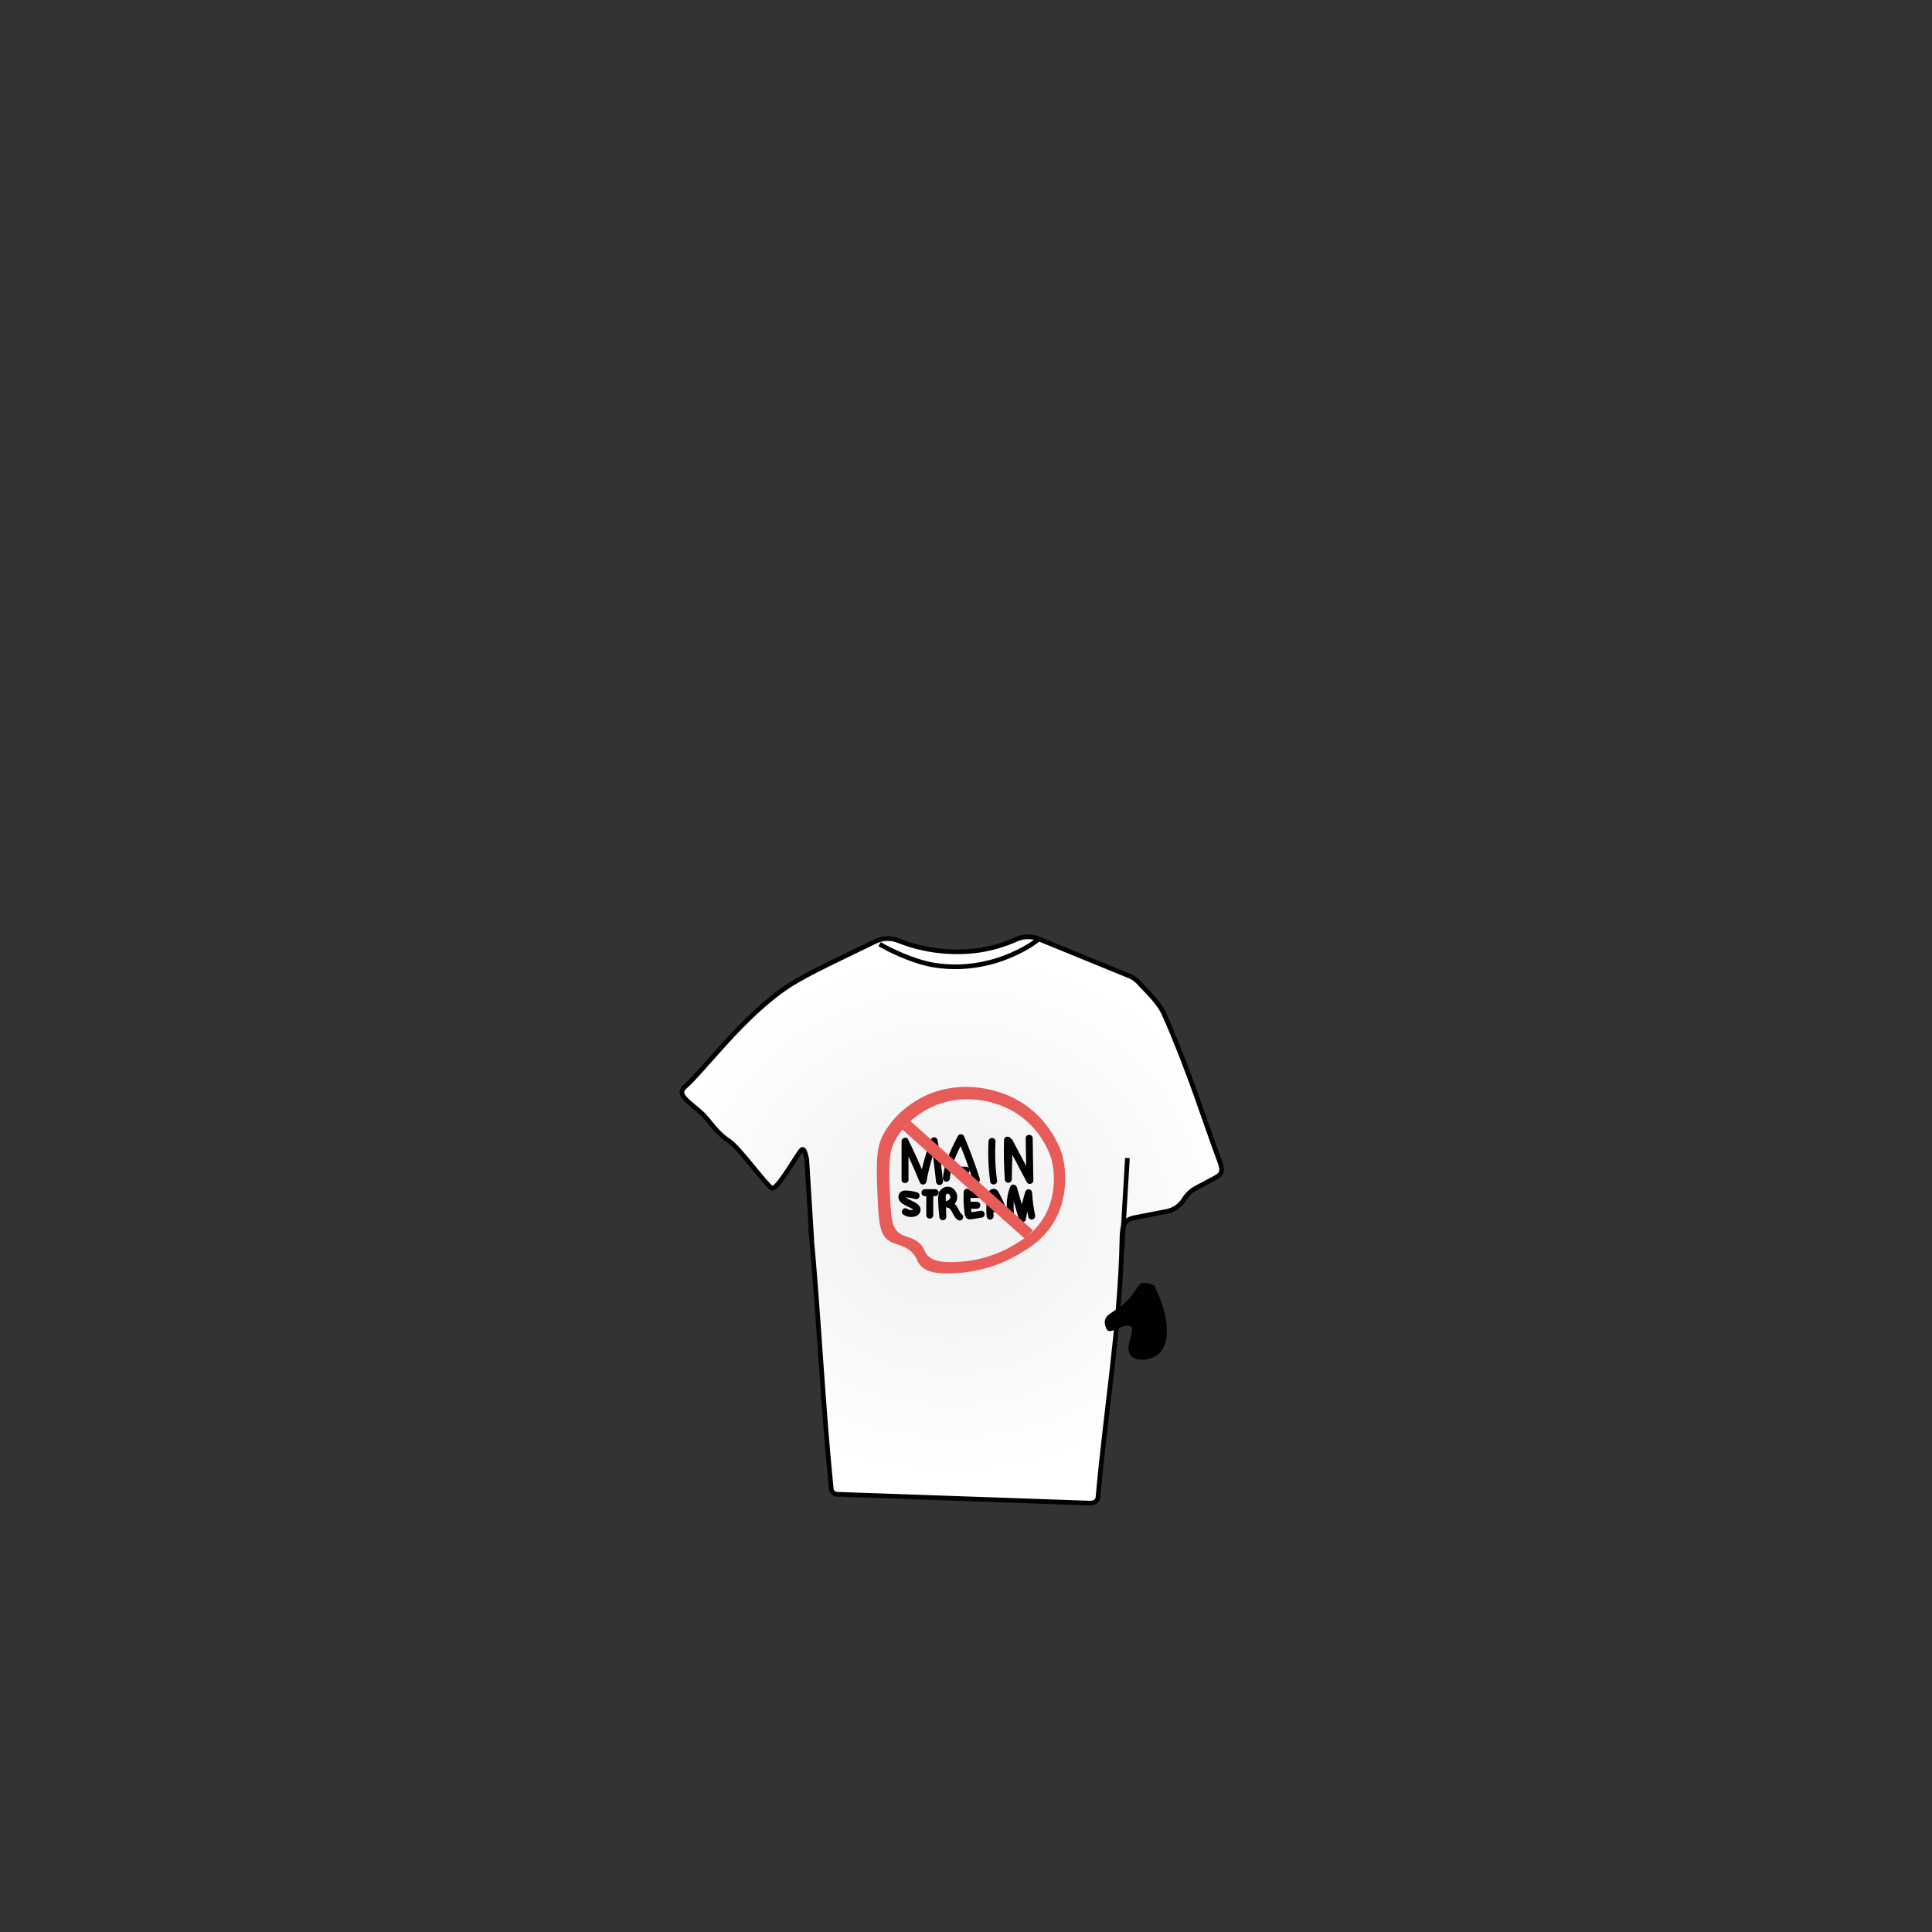 <svg width="1660" height="1660" viewBox="0 0 1660 1660" fill="none" xmlns="http://www.w3.org/2000/svg">
<rect x="0" y="0" width="1660" height="1660" fill="#333333" stroke="none"/>
<path d="M696.46 1054.81C703.37 1128.02 706.91 1206.97 714.24 1279.47C714.425 1280.69 715.038 1281.8 715.969 1282.61C716.899 1283.42 718.087 1283.87 719.32 1283.88L936.01 1291.48C939.91 1291.7 943.1 1289.88 943.41 1286.39C950.03 1211.21 962.47 1139.79 964.02 1064.14C964.2 1055.14 964.75 1048.14 974.54 1046.28L1002.38 1040.86C1005.42 1040.29 1008.31 1039.1 1010.86 1037.35C1013.41 1035.61 1015.57 1033.35 1017.2 1030.72C1018.34 1028.86 1019.68 1027.13 1021.2 1025.57C1025.13 1021.47 1030.2 1019.57 1034.2 1017.32C1047.99 1009.43 1052.73 1010.58 1047.61 996.97C1035.43 964.58 1022.8 922.68 1000.54 872.04C995.6 860.8 985.92 852.51 978.37 844.14C976.153 841.708 973.42 839.805 970.37 838.57L892.43 806.7C889.378 805.467 886.108 804.864 882.817 804.927C879.526 804.991 876.282 805.72 873.28 807.07C863.038 811.67 852.214 814.846 841.11 816.51C817.628 819.772 793.702 816.884 771.67 808.13C768.5 806.887 765.106 806.317 761.704 806.458C758.301 806.6 754.966 807.448 751.91 808.95C728.16 820.68 694.43 835.9 677.16 847.32C638.57 872.82 604.56 919.91 588.39 933.88C580.51 940.68 592.85 947.13 603.23 956.81C610.07 963.2 614.41 972.45 626.9 980.75C635.03 986.14 657.63 1017.38 663.02 1020.75C666.78 1023.13 680.18 1000.14 685.52 992.28C688.86 987.35 690.57 983.28 693.18 996.12C694.76 1021.58 695.94 1040.56 697.52 1066.02" fill="url(#paint0_radial_1_39084)"/>
<path d="M696.46 1054.81C703.37 1128.02 706.91 1206.97 714.24 1279.47C714.425 1280.69 715.038 1281.8 715.969 1282.61C716.899 1283.42 718.087 1283.87 719.32 1283.88L936.01 1291.48C939.91 1291.7 943.1 1289.88 943.41 1286.39C950.03 1211.21 962.47 1139.79 964.02 1064.14C964.2 1055.14 964.75 1048.14 974.54 1046.28L1002.38 1040.86C1005.42 1040.29 1008.31 1039.1 1010.86 1037.35C1013.41 1035.61 1015.57 1033.35 1017.2 1030.72C1018.34 1028.86 1019.68 1027.13 1021.2 1025.57C1025.13 1021.47 1030.2 1019.57 1034.2 1017.32C1047.99 1009.43 1052.73 1010.58 1047.61 996.97C1035.43 964.58 1022.8 922.68 1000.54 872.04C995.6 860.8 985.92 852.51 978.37 844.14C976.153 841.708 973.42 839.805 970.37 838.57L892.43 806.7C889.378 805.467 886.108 804.864 882.817 804.927C879.526 804.991 876.282 805.72 873.28 807.07C863.038 811.67 852.214 814.846 841.11 816.51C817.628 819.772 793.702 816.884 771.67 808.13C768.5 806.887 765.106 806.317 761.704 806.458C758.301 806.6 754.966 807.448 751.91 808.95C728.16 820.68 694.43 835.9 677.16 847.32C638.57 872.82 604.56 919.91 588.39 933.88C580.51 940.68 592.85 947.13 603.23 956.81C610.07 963.2 614.41 972.45 626.9 980.75C635.03 986.14 657.63 1017.38 663.02 1020.75C666.78 1023.13 680.18 1000.14 685.52 992.28C688.86 987.35 690.57 983.28 693.18 996.12C694.76 1021.58 695.94 1040.56 697.52 1066.02" stroke="#010101" stroke-width="4" stroke-miterlimit="10"/>
<path d="M780.59 1013.56V980.45L775 982C780.453 993.02 785.507 1004.22 790.16 1015.6C790.354 1016.22 790.737 1016.77 791.255 1017.16C791.772 1017.55 792.4 1017.78 793.05 1017.8C793.708 1017.8 794.348 1017.59 794.872 1017.19C795.396 1016.79 795.775 1016.23 795.95 1015.6C798.114 1003.8 801.327 992.225 805.55 981H799.76C801.593 992.333 803.083 1003.72 804.23 1015.15C804.255 1015.94 804.579 1016.69 805.136 1017.24C805.694 1017.8 806.442 1018.12 807.23 1018.15C808.026 1018.15 808.789 1017.83 809.351 1017.27C809.914 1016.71 810.23 1015.95 810.23 1015.15C809.03 1003.19 807.47 991.273 805.55 979.4C805.375 978.766 804.996 978.207 804.472 977.81C803.948 977.412 803.308 977.198 802.65 977.2C801.999 977.219 801.37 977.442 800.852 977.836C800.334 978.231 799.952 978.777 799.76 979.4C795.548 990.63 792.342 1002.21 790.18 1014.01H796C791.16 1002.15 785.903 990.483 780.23 979.01C778.87 976.26 774.64 977.67 774.64 980.52V1013.63C774.64 1017.49 780.64 1017.5 780.64 1013.63L780.59 1013.56Z" fill="#010101"/>
<path d="M816.16 1012.38C817.16 1000.44 822.85 989.51 828.23 979.04L822.75 978.32C827.71 990.127 832.15 1002.13 836.07 1014.32C836.296 1015.08 836.806 1015.72 837.493 1016.11C838.181 1016.5 838.993 1016.61 839.76 1016.42C840.14 1016.32 840.496 1016.14 840.808 1015.9C841.119 1015.65 841.38 1015.35 841.575 1015.01C841.77 1014.67 841.896 1014.29 841.945 1013.9C841.993 1013.51 841.965 1013.11 841.86 1012.73C837.94 1000.53 833.497 988.53 828.53 976.73C828.37 976.168 828.048 975.665 827.606 975.283C827.164 974.901 826.619 974.657 826.04 974.58C825.455 974.496 824.858 974.587 824.324 974.842C823.79 975.096 823.343 975.503 823.04 976.01C817.14 987.5 811.23 999.3 810.15 1012.38C810.15 1013.18 810.466 1013.94 811.029 1014.5C811.591 1015.06 812.354 1015.38 813.15 1015.38C813.94 1015.36 814.693 1015.04 815.252 1014.48C815.81 1013.92 816.132 1013.17 816.15 1012.38H816.16Z" fill="#010101"/>
<path d="M819.72 1008.45H830.15C830.946 1008.45 831.709 1008.13 832.271 1007.57C832.834 1007.01 833.15 1006.25 833.15 1005.45C833.15 1004.65 832.834 1003.89 832.271 1003.33C831.709 1002.77 830.946 1002.45 830.15 1002.45H819.72C818.924 1002.45 818.161 1002.77 817.599 1003.33C817.036 1003.89 816.72 1004.65 816.72 1005.45C816.72 1006.25 817.036 1007.01 817.599 1007.57C818.161 1008.13 818.924 1008.45 819.72 1008.45V1008.45Z" fill="#010101"/>
<path d="M849.36 980.75C848.726 992.368 849.225 1004.02 850.85 1015.54C851.07 1017.14 853.12 1018.02 854.54 1017.63C855.297 1017.4 855.936 1016.89 856.327 1016.2C856.718 1015.52 856.83 1014.71 856.64 1013.94C855.134 1002.94 854.706 991.829 855.36 980.75C855.36 979.954 855.044 979.191 854.481 978.629C853.919 978.066 853.156 977.75 852.36 977.75C851.564 977.75 850.801 978.066 850.239 978.629C849.676 979.191 849.36 979.954 849.36 980.75V980.75Z" fill="#010101"/>
<path d="M862.66 979.58C862.353 990.82 862.583 1002.05 863.35 1013.27C863.368 1014.06 863.69 1014.81 864.248 1015.37C864.807 1015.93 865.56 1016.25 866.35 1016.27C867.146 1016.27 867.909 1015.95 868.471 1015.39C869.034 1014.83 869.35 1014.07 869.35 1013.27C869.49 1002.52 869.807 991.777 870.3 981.03L864.71 982.54L882.28 1015.82C883.68 1018.47 887.92 1017.22 887.87 1014.3L887.3 978C887.24 974.14 881.24 974.13 881.3 978L881.87 1014.26L887.46 1012.75L869.89 979.47C868.43 976.71 864.43 978.16 864.3 980.99C863.8 991.73 863.483 1002.48 863.35 1013.23H869.35C868.583 1002.02 868.353 990.787 868.66 979.54C868.76 975.68 862.76 975.68 862.66 979.54V979.58Z" fill="#010101"/>
<path d="M788 1024.51C784.646 1023.45 781.148 1022.91 777.63 1022.91C776.666 1022.88 775.71 1023.1 774.855 1023.54C774 1023.99 773.275 1024.65 772.75 1025.46C772.334 1026.18 772.071 1026.97 771.978 1027.8C771.885 1028.62 771.964 1029.46 772.21 1030.25C773.27 1033.62 776.74 1035.05 779.63 1036.51C781.09 1037.24 782.63 1037.92 784.01 1038.77C784.16 1038.86 784.29 1038.97 784.45 1039.05C784.83 1039.25 784.15 1038.74 784.45 1039.05C784.561 1039.18 784.685 1039.3 784.82 1039.4C785.15 1039.62 784.63 1039.02 784.82 1039.4C784.82 1039.49 785.15 1039.91 784.95 1039.56C784.75 1039.21 784.95 1039.56 784.95 1039.64C785.14 1040.13 784.95 1039.64 784.95 1039.53C785.01 1040.15 785.15 1039.03 784.95 1039.62C785.017 1039.43 785.115 1039.26 785.24 1039.1L785.05 1039.27C785.29 1039.1 785.31 1039.06 785.13 1039.18C784.95 1039.3 784.55 1039.45 784.89 1039.31C785.23 1039.17 784.6 1039.4 784.53 1039.42C784.369 1039.47 784.206 1039.52 784.04 1039.55C783.96 1039.55 783.27 1039.71 783.69 1039.64C784.11 1039.57 783.56 1039.64 783.46 1039.64H782.83H782.32C782.17 1039.64 781.44 1039.48 782.11 1039.64C781.74 1039.55 781.37 1039.49 781 1039.38L780.64 1039.26C779.9 1039.03 781.12 1039.54 780.43 1039.18C780.06 1038.98 779.71 1038.78 779.37 1038.55C779.03 1038.35 778.654 1038.22 778.263 1038.16C777.872 1038.11 777.475 1038.13 777.093 1038.23C776.711 1038.33 776.353 1038.51 776.038 1038.74C775.724 1038.98 775.459 1039.28 775.26 1039.62C774.878 1040.31 774.777 1041.13 774.978 1041.89C775.179 1042.66 775.667 1043.31 776.34 1043.73C777.735 1044.64 779.304 1045.24 780.948 1045.51C782.591 1045.77 784.271 1045.69 785.88 1045.26C786.928 1045.06 787.911 1044.6 788.742 1043.93C789.574 1043.26 790.229 1042.39 790.65 1041.41C790.932 1040.55 791.011 1039.64 790.883 1038.74C790.755 1037.85 790.422 1037 789.91 1036.25C788.824 1034.81 787.394 1033.67 785.75 1032.93L781.06 1030.55C780.46 1030.25 779.85 1029.95 779.27 1029.61C778.97 1029.44 778.7 1029.25 778.41 1029.07C778.87 1029.35 778.54 1029.18 778.41 1029.07C778.28 1028.96 778.07 1028.73 777.89 1028.55C777.97 1028.63 778.31 1028.95 777.89 1028.55C777.47 1028.15 778.26 1028.61 777.89 1028.74L777.78 1028.37C777.64 1027.93 777.98 1028.52 777.78 1028.59C777.78 1028.59 777.78 1028.18 777.78 1028.21C777.78 1028.24 777.68 1029 777.78 1028.45C777.78 1028.26 778.02 1027.96 777.69 1028.64C777.92 1028.18 777.35 1028.97 777.6 1028.73C777.85 1028.49 777.1 1029.05 777.44 1028.85C777.62 1028.75 777.55 1028.78 777.23 1028.94L777.49 1028.87C777.23 1029.06 777.15 1028.87 777.49 1028.87H778.34C779.26 1028.87 780.17 1028.99 781.09 1029.09C781.16 1029.09 781.67 1029.18 781.2 1029.09C781.45 1029.09 781.71 1029.16 781.96 1029.21C782.41 1029.28 782.86 1029.37 783.31 1029.46C784.31 1029.67 785.31 1029.93 786.31 1030.23C787.078 1030.44 787.898 1030.34 788.59 1029.94C789.282 1029.55 789.789 1028.9 790 1028.13C790.211 1027.36 790.108 1026.54 789.714 1025.85C789.32 1025.16 788.668 1024.65 787.9 1024.44L788 1024.51Z" fill="#010101"/>
<path d="M794.7 1027.76H803.46C804.256 1027.76 805.019 1027.44 805.581 1026.88C806.144 1026.32 806.46 1025.56 806.46 1024.76C806.46 1023.96 806.144 1023.2 805.581 1022.64C805.019 1022.08 804.256 1021.76 803.46 1021.76H794.7C793.904 1021.76 793.141 1022.08 792.579 1022.64C792.016 1023.2 791.7 1023.96 791.7 1024.76C791.7 1025.56 792.016 1026.32 792.579 1026.88C793.141 1027.44 793.904 1027.76 794.7 1027.76V1027.76Z" fill="#010101"/>
<path d="M795.87 1026.69V1044.06C795.87 1044.86 796.186 1045.62 796.749 1046.18C797.311 1046.74 798.074 1047.06 798.87 1047.06C799.666 1047.06 800.429 1046.74 800.991 1046.18C801.554 1045.62 801.87 1044.86 801.87 1044.06V1026.69C801.87 1025.89 801.554 1025.13 800.991 1024.57C800.429 1024.01 799.666 1023.69 798.87 1023.69C798.074 1023.69 797.311 1024.01 796.749 1024.57C796.186 1025.13 795.87 1025.89 795.87 1026.69V1026.69Z" fill="#010101"/>
<path d="M806.55 1025.52L807.15 1045.52H813.15C812.7 1041.84 812.43 1038.14 812.24 1034.44C812.15 1032.77 812.01 1031.08 812.06 1029.44C812.058 1028.8 812.155 1028.15 812.35 1027.54C812.458 1027.07 812.697 1026.65 813.04 1026.31C813.293 1026.04 813.605 1025.84 813.95 1025.71L814.43 1025.59C814.22 1025.59 814.23 1025.59 814.43 1025.59H814.73C815.162 1025.81 815.54 1026.13 815.836 1026.51C816.132 1026.9 816.338 1027.34 816.44 1027.82C816.561 1028.23 816.579 1028.67 816.492 1029.09C816.405 1029.51 816.215 1029.91 815.94 1030.24C816.16 1029.91 815.67 1030.56 815.6 1030.62C815.53 1030.68 814.89 1031.24 815.22 1030.99C814.735 1031.38 814.167 1031.65 813.56 1031.78C812.866 1031.98 812.266 1032.42 811.871 1033.02C811.476 1033.63 811.312 1034.35 811.41 1035.07C811.506 1035.78 811.856 1036.44 812.396 1036.92C812.936 1037.4 813.629 1037.66 814.35 1037.67C813.99 1037.67 814.81 1037.77 814.86 1037.78C815.27 1037.91 814.96 1037.78 815.18 1037.92C815.599 1038.11 815.968 1038.4 816.26 1038.76C816.958 1039.51 817.532 1040.37 817.96 1041.3C819.17 1043.67 820.29 1046.16 822.45 1047.83C823.026 1048.37 823.783 1048.66 824.57 1048.66C825.357 1048.66 826.114 1048.37 826.69 1047.83C827.69 1046.83 827.98 1044.58 826.69 1043.58C824.53 1041.92 823.84 1039.17 822.31 1036.82C820.46 1033.97 817.83 1031.9 814.31 1031.67L815.11 1037.56C816.761 1037.14 818.276 1036.3 819.512 1035.12C820.748 1033.95 821.663 1032.48 822.17 1030.85C822.632 1029.04 822.539 1027.13 821.902 1025.37C821.266 1023.61 820.115 1022.08 818.6 1020.98C817.113 1019.93 815.298 1019.46 813.488 1019.64C811.678 1019.82 809.996 1020.65 808.75 1021.98C805.98 1024.78 805.92 1028.71 806.09 1032.39C806.29 1036.76 806.57 1041.12 807.09 1045.47C807.115 1046.26 807.439 1047.01 807.996 1047.56C808.554 1048.12 809.302 1048.45 810.09 1048.47C810.886 1048.47 811.649 1048.15 812.211 1047.59C812.774 1047.03 813.09 1046.27 813.09 1045.47L812.49 1025.47C812.49 1024.67 812.174 1023.91 811.611 1023.35C811.049 1022.79 810.286 1022.47 809.49 1022.47C808.694 1022.47 807.931 1022.79 807.369 1023.35C806.806 1023.91 806.49 1024.67 806.49 1025.47L806.55 1025.52Z" fill="#010101"/>
<path d="M828 1024.37C827.705 1030.26 827.946 1036.17 828.72 1042.02C828.95 1043.8 829.09 1045.45 830.57 1046.69C832.05 1047.93 833.57 1047.78 835.22 1047.53C838.1 1047.1 840.96 1046.61 843.83 1046.14C845.43 1045.88 846.32 1043.89 845.93 1042.45C845.702 1041.69 845.191 1041.05 844.504 1040.67C843.817 1040.28 843.006 1040.17 842.24 1040.36L835.12 1041.51L834.12 1041.67L833.74 1041.73C834 1041.73 834.03 1041.73 833.81 1041.73C833.59 1041.73 833.19 1041.56 833.73 1041.82C833.993 1041.86 834.238 1041.97 834.434 1042.15C834.63 1042.33 834.768 1042.56 834.83 1042.82L834.77 1042.53C834.711 1041.44 834.574 1040.36 834.36 1039.29C833.845 1034.35 833.715 1029.37 833.97 1024.41C833.97 1023.61 833.654 1022.85 833.091 1022.29C832.529 1021.73 831.766 1021.41 830.97 1021.41C830.174 1021.41 829.411 1021.73 828.849 1022.29C828.286 1022.85 827.97 1023.61 827.97 1024.41L828 1024.37Z" fill="#010101"/>
<path d="M833.9 1038.57H839.32C840.113 1038.56 840.872 1038.24 841.44 1037.69C842.003 1037.13 842.319 1036.37 842.32 1035.57C842.321 1035.17 842.244 1034.78 842.093 1034.42C841.942 1034.05 841.72 1033.72 841.44 1033.44C840.869 1032.89 840.111 1032.58 839.32 1032.57H833.9C833.104 1032.57 832.341 1032.89 831.779 1033.45C831.216 1034.01 830.9 1034.77 830.9 1035.57C830.907 1036.36 831.223 1037.12 831.78 1037.69C832.349 1038.24 833.107 1038.56 833.9 1038.57Z" fill="#010101"/>
<path d="M833.07 1029.3H841C841.796 1029.3 842.559 1028.98 843.121 1028.42C843.684 1027.86 844 1027.1 844 1026.3C844 1025.5 843.684 1024.74 843.121 1024.18C842.559 1023.62 841.796 1023.3 841 1023.3H833.08C832.284 1023.3 831.521 1023.62 830.959 1024.18C830.396 1024.74 830.08 1025.5 830.08 1026.3C830.08 1027.1 830.396 1027.86 830.959 1028.42C831.521 1028.98 832.284 1029.3 833.08 1029.3H833.07Z" fill="#010101"/>
<path d="M853.73 1044.82C853.387 1041.19 853.353 1037.54 853.63 1033.9C853.77 1032.21 853.97 1030.54 854.27 1028.9C854.34 1028.46 854.41 1028.02 854.51 1027.59C854.51 1027.53 854.61 1026.73 854.59 1027.12C854.88 1026.68 854.78 1026.74 854.3 1027.3C854.181 1027.37 854.047 1027.4 853.91 1027.4C853.773 1027.4 853.639 1027.37 853.52 1027.3C853.325 1027.32 853.129 1027.29 852.952 1027.2C852.776 1027.12 852.626 1026.98 852.52 1026.82L852.86 1027.44C856.207 1033.55 859.021 1039.94 861.27 1046.53C861.498 1047.29 862.009 1047.93 862.696 1048.31C863.383 1048.7 864.194 1048.81 864.96 1048.62C865.34 1048.52 865.696 1048.34 866.008 1048.1C866.319 1047.85 866.58 1047.55 866.775 1047.21C866.97 1046.87 867.096 1046.49 867.144 1046.1C867.193 1045.71 867.165 1045.31 867.06 1044.93C864.86 1038.54 862.186 1032.32 859.06 1026.33C858.25 1024.8 857.52 1022.96 855.97 1022.02C855.039 1021.54 853.974 1021.37 852.941 1021.55C851.907 1021.73 850.961 1022.25 850.25 1023.02C849.01 1024.3 848.71 1026.08 848.43 1027.76C848.15 1029.44 847.89 1031.37 847.72 1033.18C847.355 1037.08 847.355 1041.01 847.72 1044.91C847.74 1045.7 848.063 1046.45 848.621 1047.01C849.179 1047.57 849.931 1047.89 850.72 1047.91C851.516 1047.91 852.279 1047.59 852.841 1047.03C853.404 1046.47 853.72 1045.71 853.72 1044.91L853.73 1044.82Z" fill="#010101"/>
<path d="M851.83 1041.68C854.695 1041.75 857.526 1041.06 860.04 1039.68C860.67 1039.25 861.116 1038.61 861.286 1037.87C861.457 1037.12 861.34 1036.35 860.959 1035.69C860.578 1035.03 859.961 1034.54 859.234 1034.32C858.506 1034.1 857.722 1034.16 857.04 1034.5C856.66 1034.7 856.27 1034.89 855.88 1035.05L856.6 1034.75C855.545 1035.18 854.44 1035.48 853.31 1035.64L854.11 1035.53C853.364 1035.63 852.612 1035.66 851.86 1035.64C851.064 1035.64 850.301 1035.96 849.739 1036.52C849.176 1037.08 848.86 1037.84 848.86 1038.64C848.878 1039.43 849.2 1040.18 849.758 1040.74C850.317 1041.3 851.07 1041.62 851.86 1041.64L851.83 1041.68Z" fill="#010101"/>
<path d="M871.26 1044.43C870.85 1037.11 870.26 1029.2 873.36 1022.31L867.88 1021.6L875.53 1047.85C876.31 1050.52 880.76 1050.9 881.32 1047.85C882.69 1040.35 884.489 1032.94 886.71 1025.65L880.81 1024.85C881.19 1031.84 882.11 1038.78 883.56 1045.63C883.772 1046.4 884.28 1047.05 884.972 1047.44C885.664 1047.83 886.483 1047.93 887.25 1047.72C888.009 1047.5 888.651 1046.99 889.041 1046.3C889.431 1045.61 889.538 1044.8 889.34 1044.03C888.002 1037.71 887.157 1031.3 886.81 1024.85C886.809 1024.12 886.545 1023.43 886.068 1022.88C885.591 1022.33 884.932 1021.98 884.214 1021.88C883.495 1021.78 882.766 1021.95 882.161 1022.35C881.555 1022.75 881.114 1023.35 880.92 1024.05C878.71 1031.35 876.91 1038.76 875.53 1046.26H881.32L873.66 1020C873 1017.74 869.28 1016.81 868.18 1019.29C864.61 1027.29 864.78 1035.87 865.26 1044.43C865.28 1045.22 865.603 1045.97 866.161 1046.53C866.719 1047.09 867.471 1047.41 868.26 1047.43C869.056 1047.43 869.819 1047.11 870.381 1046.55C870.944 1045.99 871.26 1045.23 871.26 1044.43V1044.43Z" fill="#010101"/>
<path d="M912.83 992.74C911.9 989.47 901.48 955.05 863.71 940.23C856.53 937.41 829.35 927.84 799.37 939.58C795.62 941.05 771.31 950.98 758.55 975.45C752.13 987.77 752.88 1003.73 754.4 1035.66C755.27 1054.17 757.33 1061.46 763.4 1065.76C769.72 1070.24 777.24 1069.21 784.18 1076.65C788.55 1081.33 787.53 1083.82 791.07 1087.54C797.86 1094.66 810.07 1094.34 820.13 1093.94C839.565 1093.1 858.5 1087.52 875.28 1077.68C883.47 1072.78 892.42 1067.42 900.38 1057.43C922.62 1029.54 913.51 995.17 912.83 992.74ZM892.48 1052.4C885.48 1061.12 877.7 1065.8 870.55 1070.08C855.899 1078.68 839.363 1083.56 822.39 1084.28C813.56 1084.63 802.95 1084.91 797.02 1078.69C793.92 1075.44 794.82 1073.27 791.02 1069.18C784.95 1062.69 778.39 1063.58 772.87 1059.67C767.57 1055.92 765.78 1049.55 765.02 1033.38C763.69 1005.5 763.02 991.56 768.64 980.81C779.79 959.43 801.02 950.81 804.29 949.48C830.47 939.22 854.2 947.58 860.48 950.04C893.48 963.04 902.57 993.04 903.37 995.91C904 998 911.91 1028 892.48 1052.4Z" fill="#E75B59"/>
<path d="M778.67 966.82L884.18 1060.85" stroke="#E75B59" stroke-width="10" stroke-miterlimit="10"/>
<path d="M968.7 995L964 1074Z" fill="url(#paint1_radial_1_39084)"/>
<path d="M968.7 995L964 1074" stroke="#010101" stroke-width="4" stroke-miterlimit="10"/>
<path d="M755.74 811.19C763.96 816.19 784.66 826.19 802.34 829.19C817.963 831.721 833.939 831.04 849.29 827.19C865.74 823.42 885.29 813.53 892.43 806.7" stroke="black" stroke-width="4" stroke-miterlimit="10"/>
<path d="M990.23 1106C1002.67 1131.33 1004.02 1153.78 993.92 1162.06C988.12 1166.82 977.24 1167.96 973.27 1163.54C967.73 1157.37 978.38 1143.47 973.27 1138.46C967.78 1133.08 953.9 1143.99 952.64 1141.27C947.35 1129.84 957.47 1131.51 969.58 1119.27C974.23 1114.57 976.04 1111.38 979.9 1105.99C982.24 1102.72 987.47 1105.14 990.23 1106Z" fill="#010101" stroke="black" stroke-width="4" stroke-miterlimit="10"/>
<defs>
<radialGradient id="paint0_radial_1_39084" cx="0" cy="0" r="1" gradientUnits="userSpaceOnUse" gradientTransform="translate(817.72 1042.95) scale(252.62 224.832)">
<stop offset="0.19" stop-color="#F2F2F2"/>
<stop offset="1" stop-color="white"/>
</radialGradient>
<radialGradient id="paint1_radial_1_39084" cx="0" cy="0" r="1" gradientUnits="userSpaceOnUse" gradientTransform="translate(962.251 1046.78) rotate(-177.122) scale(77.067 28.001)">
<stop offset="0.19" stop-color="#F2F2F2"/>
<stop offset="1" stop-color="white"/>
</radialGradient>
</defs>
</svg>
